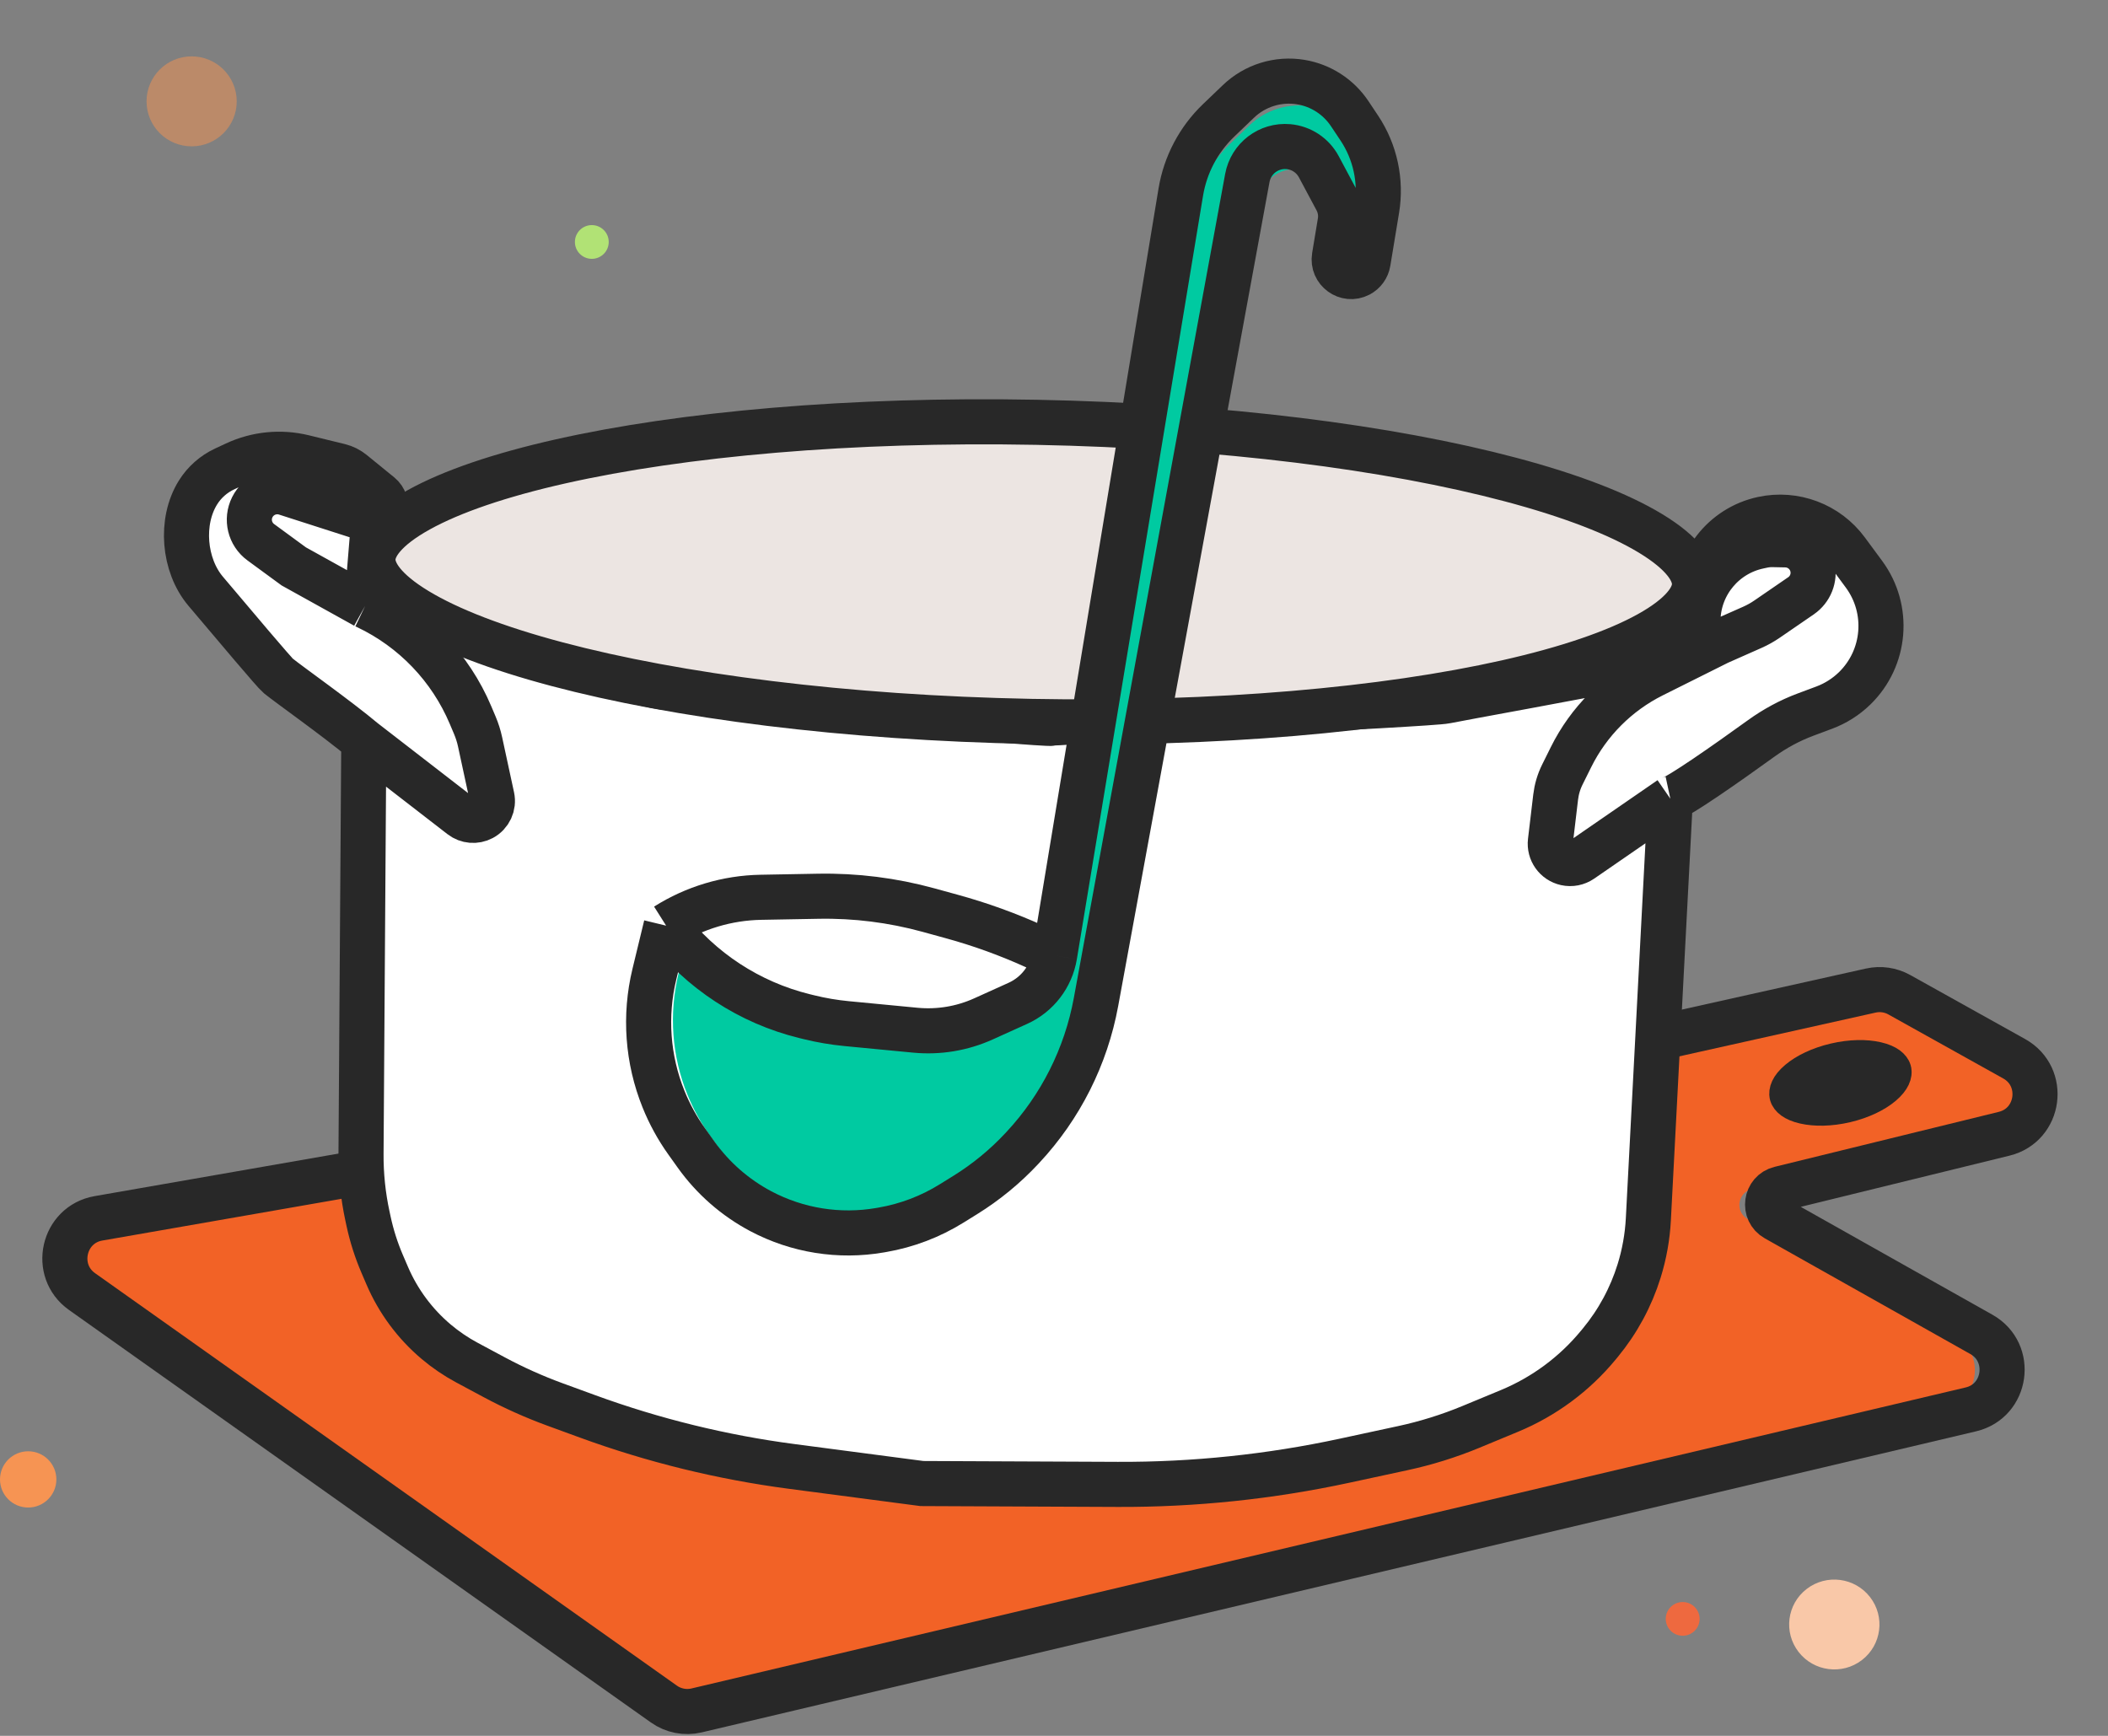 <svg width="187" height="154" viewBox="0 0 187 154" fill="none" xmlns="http://www.w3.org/2000/svg">
<rect x="0" y="0" width="187" height="154" fill="#808080" stroke="none"/>
<path d="M56.177 151.101L8.607 114.712C6.17 112.848 7.031 108.984 10.028 108.331L30.521 103.863C67.615 99.939 141.942 92.127 145.325 91.977C145.407 91.974 145.444 91.968 145.525 91.954L165.169 88.567C165.899 88.441 166.65 88.543 167.32 88.859L177.025 93.449C180.079 94.893 179.643 99.37 176.367 100.198L155.389 105.499C154.126 105.819 153.902 107.516 155.037 108.154L173.348 118.429C176.212 120.036 175.608 124.324 172.412 125.077L59.19 151.745C58.14 151.993 57.034 151.756 56.177 151.101Z" fill="#F26226"/>
<path d="M32.026 102.363L32.272 65.733C29.935 63.77 25.642 60.74 24.69 59.965C24.324 59.667 20.976 55.682 18.247 52.456C16.29 50.144 15.96 46.264 17.564 43.694C18.131 42.785 18.951 42.06 19.922 41.606L20.889 41.156C22.774 40.277 24.903 40.067 26.924 40.56L30.126 41.343C30.538 41.444 30.923 41.635 31.252 41.902L33.706 43.897C34.578 44.606 34.242 46.009 33.142 46.246L32.766 50.821C38.582 54.467 44.947 57.212 51.543 59.116C54.516 59.974 57.268 60.733 58.779 60.954C62.963 61.566 92.542 64.344 93.348 64.171C94.155 63.997 126.819 62.511 128.271 62.198C129.278 61.981 140.28 60.013 147.532 58.557C148.888 58.285 149.952 57.321 150.4 56.074L150.628 54.854L150.578 53.479C150.45 49.928 152.888 46.796 156.363 46.046C159.187 45.438 162.104 46.54 163.818 48.863L165.352 50.942C167.646 54.052 167.292 58.377 164.522 61.073C163.753 61.819 162.839 62.399 161.835 62.775L160.162 63.4C158.758 63.925 157.437 64.643 156.222 65.52C153.126 67.757 148.917 70.703 148.176 70.862L146.225 108.172C146.144 109.727 145.869 111.265 145.407 112.752C144.682 115.084 143.509 117.253 141.953 119.135L141.763 119.364C139.656 121.913 136.956 123.907 133.9 125.174L130.491 126.587C128.536 127.397 126.512 128.029 124.443 128.475L119.274 129.59C112.661 131.015 105.912 131.72 99.147 131.691L81.782 131.615L70.232 130.098C64.05 129.285 57.977 127.796 52.122 125.657L49.247 124.606C47.386 123.926 45.577 123.115 43.831 122.179L41.426 120.89C40.452 120.368 39.536 119.746 38.692 119.034C36.811 117.446 35.327 115.444 34.355 113.184L33.908 112.143C33.383 110.922 32.977 109.653 32.697 108.353L32.599 107.898C32.206 106.08 32.014 104.223 32.026 102.363Z" fill="white"/>
<path d="M32.766 50.821L32.388 53.762M32.766 50.821C38.582 54.467 44.947 57.212 51.543 59.116C54.516 59.974 57.268 60.733 58.779 60.954C62.963 61.566 92.542 64.344 93.348 64.171C94.155 63.997 126.819 62.511 128.271 62.198C129.278 61.981 140.28 60.013 147.532 58.557C149.305 58.201 150.58 56.661 150.628 54.854M32.766 50.821L33.142 46.246M32.388 53.762L32.535 53.832C36.681 55.799 39.958 59.22 41.742 63.445L42.12 64.339C42.322 64.818 42.48 65.314 42.589 65.823L43.644 70.709C43.806 71.456 43.451 72.22 42.776 72.581C42.181 72.898 41.454 72.837 40.921 72.424L32.272 65.733M32.388 53.762L26.058 50.248L23.133 48.104C22.158 47.389 21.84 46.078 22.381 44.998C22.928 43.903 24.192 43.372 25.358 43.746L33.142 46.246M150.628 54.854L150.578 53.479C150.45 49.928 152.888 46.796 156.363 46.046C159.187 45.438 162.104 46.54 163.818 48.863L165.352 50.942C167.646 54.052 167.292 58.377 164.522 61.073C163.753 61.819 162.839 62.399 161.835 62.775L160.162 63.4C158.758 63.925 157.437 64.643 156.222 65.52C153.126 67.757 148.917 70.703 148.176 70.862M150.628 54.854C150.754 51.756 152.961 49.136 155.994 48.481L156.361 48.402C156.66 48.338 156.965 48.309 157.27 48.315L158.413 48.339C159.561 48.362 160.542 49.171 160.785 50.293C160.997 51.275 160.594 52.288 159.766 52.857L156.744 54.932C156.34 55.21 155.911 55.449 155.464 55.648L152.439 56.988L150.001 58.206M150.628 54.854L150.001 58.206M33.142 46.246C34.242 46.009 34.578 44.606 33.706 43.897L31.252 41.902C30.923 41.635 30.538 41.444 30.126 41.343L26.924 40.56C24.903 40.067 22.774 40.277 20.889 41.156L19.922 41.606C18.951 42.06 18.131 42.785 17.564 43.694C15.96 46.264 16.29 50.144 18.247 52.456C20.976 55.682 24.324 59.667 24.69 59.965C25.642 60.74 29.935 63.77 32.272 65.733M32.272 65.733L32.026 102.363C32.014 104.223 32.206 106.08 32.599 107.898L32.697 108.353C32.977 109.653 33.383 110.922 33.908 112.143L34.355 113.184C35.327 115.444 36.811 117.446 38.692 119.034C39.536 119.746 40.452 120.368 41.426 120.89L43.831 122.179C45.577 123.115 47.386 123.926 49.247 124.606L52.122 125.657C57.977 127.796 64.05 129.285 70.232 130.098L81.782 131.615L99.147 131.691C105.912 131.72 112.661 131.015 119.274 129.59L124.443 128.475C126.512 128.029 128.536 127.397 130.491 126.587L133.9 125.174C136.956 123.907 139.656 121.913 141.763 119.364L141.953 119.135C143.509 117.253 144.682 115.084 145.407 112.752C145.869 111.265 146.144 109.727 146.225 108.172L148.176 70.862M148.176 70.862L140.286 76.302C139.882 76.58 139.381 76.678 138.903 76.571C138.019 76.375 137.429 75.543 137.535 74.645L138.001 70.718C138.084 70.021 138.285 69.343 138.598 68.713L139.367 67.164C140.928 64.018 143.473 61.467 146.616 59.897L150.001 58.206" stroke="#282828" stroke-width="4"/>
<path d="M150.318 51.858C150.296 53.035 149.251 54.579 146.238 56.249C143.337 57.858 139.059 59.323 133.659 60.538C122.883 62.962 107.957 64.318 91.453 64.001C74.95 63.685 60.086 61.758 49.407 58.922C44.057 57.502 39.837 55.873 36.998 54.154C34.05 52.37 33.062 50.788 33.084 49.61C33.106 48.432 34.152 46.888 37.164 45.218C40.066 43.609 44.344 42.144 49.744 40.929C60.52 38.505 75.445 37.15 91.949 37.466C108.453 37.782 123.317 39.709 133.996 42.545C139.346 43.965 143.566 45.594 146.405 47.313C149.353 49.097 150.341 50.68 150.318 51.858Z" fill="#ECE5E2" stroke="#282828" stroke-width="4"/>
<path d="M33.268 103.807L8.734 108.088C5.584 108.638 4.665 112.733 7.276 114.584L58.895 151.18C59.735 151.776 60.79 151.982 61.792 151.745L174.836 125.037C178.024 124.284 178.627 119.992 175.77 118.384L157.536 108.12C156.399 107.48 156.631 105.772 157.898 105.462L177.786 100.584C180.961 99.805 181.535 95.523 178.677 93.93L168.484 88.248C167.715 87.82 166.818 87.689 165.96 87.88L147.889 91.909" stroke="#282828" stroke-width="4"/>
<path d="M88.737 90.209L91.728 88.864C93.414 88.107 94.608 86.56 94.909 84.743L105.854 18.929C106.246 16.568 107.396 14.399 109.132 12.745L110.851 11.108C112.293 9.733 114.301 9.115 116.271 9.44C118 9.726 119.534 10.712 120.508 12.164L121.338 13.402C122.72 15.462 123.262 17.97 122.856 20.415L122.098 24.972C122.022 25.43 121.734 25.826 121.32 26.04C120.239 26.6 118.979 25.689 119.178 24.49L119.677 21.495C119.785 20.844 119.674 20.175 119.361 19.593L117.829 16.741C117.299 15.755 116.306 15.102 115.187 15.005C113.479 14.856 111.938 16.025 111.627 17.705L98.5 88.755C97.632 93.454 95.429 97.805 92.153 101.293L92.06 101.392C90.613 102.933 88.968 104.277 87.167 105.388L85.977 106.122C84.139 107.257 82.098 108.028 79.967 108.394L79.763 108.429C76.231 109.035 72.598 108.459 69.428 106.791C67.2 105.619 65.277 103.946 63.81 101.905L63.004 100.782C62.189 99.648 61.512 98.422 60.987 97.129C59.598 93.707 59.321 89.938 60.195 86.352L60.803 83.856C60.968 83.178 61.848 82.992 62.276 83.545C64.584 86.535 67.845 88.655 71.522 89.555L73.596 90.062C74.67 90.326 75.763 90.511 76.864 90.616L82.833 91.184C84.853 91.376 86.888 91.04 88.737 90.209Z" fill="#00CAA1"/>
<path d="M59.092 82.122C62.156 86.115 66.484 88.945 71.364 90.147L71.756 90.243C72.855 90.514 73.972 90.704 75.098 90.812L81.202 91.397C83.268 91.595 85.349 91.249 87.241 90.394L90.3 89.011C92.024 88.231 93.244 86.639 93.554 84.769M59.092 82.122C61.613 80.528 64.522 79.658 67.501 79.605L72.598 79.512C75.891 79.453 79.176 79.866 82.352 80.737L84.428 81.308C86.94 81.997 89.394 82.883 91.767 83.959L93.554 84.769M59.092 82.122L58.05 86.425C57.157 90.115 57.44 93.994 58.861 97.514C59.397 98.844 60.09 100.106 60.923 101.273L61.748 102.429C63.248 104.529 65.215 106.25 67.493 107.457C70.734 109.173 74.451 109.765 78.063 109.142L78.272 109.106C80.452 108.729 82.538 107.936 84.418 106.768L85.635 106.012C87.477 104.869 89.16 103.487 90.64 101.901L90.734 101.8C94.085 98.21 96.338 93.732 97.226 88.897L110.651 15.788C110.969 14.059 112.545 12.856 114.293 13.01C115.436 13.11 116.452 13.782 116.994 14.797L118.561 17.731C118.881 18.33 118.994 19.018 118.884 19.688L118.374 22.77C118.17 24.003 119.458 24.941 120.565 24.364C120.987 24.144 121.282 23.737 121.36 23.266L122.135 18.576C122.551 16.061 121.996 13.48 120.583 11.36L119.734 10.087C118.738 8.592 117.169 7.578 115.401 7.284C113.386 6.949 111.333 7.585 109.857 9L108.099 10.684C106.324 12.386 105.148 14.619 104.747 17.047L93.554 84.769" stroke="#282828" stroke-width="4"/>
<path d="M167.574 95.058C167.594 95.132 167.609 95.517 166.872 96.14C166.185 96.72 165.072 97.281 163.681 97.609C162.291 97.935 161.024 97.932 160.124 97.725C159.157 97.503 158.975 97.156 158.955 97.082C158.936 97.009 158.919 96.624 159.657 96C160.343 95.42 161.458 94.858 162.848 94.532C164.238 94.205 165.505 94.208 166.405 94.415C167.371 94.638 167.554 94.984 167.574 95.058Z" fill="white" stroke="#282828" stroke-width="4"/>
<ellipse cx="52.5" cy="21.467" rx="1.5" ry="1.497" fill="#B1E275"/>
<ellipse cx="17" cy="8.992" rx="4" ry="3.992" fill="#F69453" fill-opacity="0.5"/>
<ellipse cx="2.5" cy="2.495" rx="2.5" ry="2.495" transform="matrix(1 0 8.07065e-05 -1 0 133.744)" fill="#F69453"/>
<ellipse cx="1.498" cy="1.499" rx="1.498" ry="1.499" transform="matrix(-0.613 -0.79 0.793 -0.609 149 145.72)" fill="#EE693F"/>
<ellipse cx="3.995" cy="3.997" rx="3.995" ry="3.997" transform="matrix(-0.613 -0.79 0.793 -0.609 162 149.712)" fill="#F9C8A8"/>
</svg>
